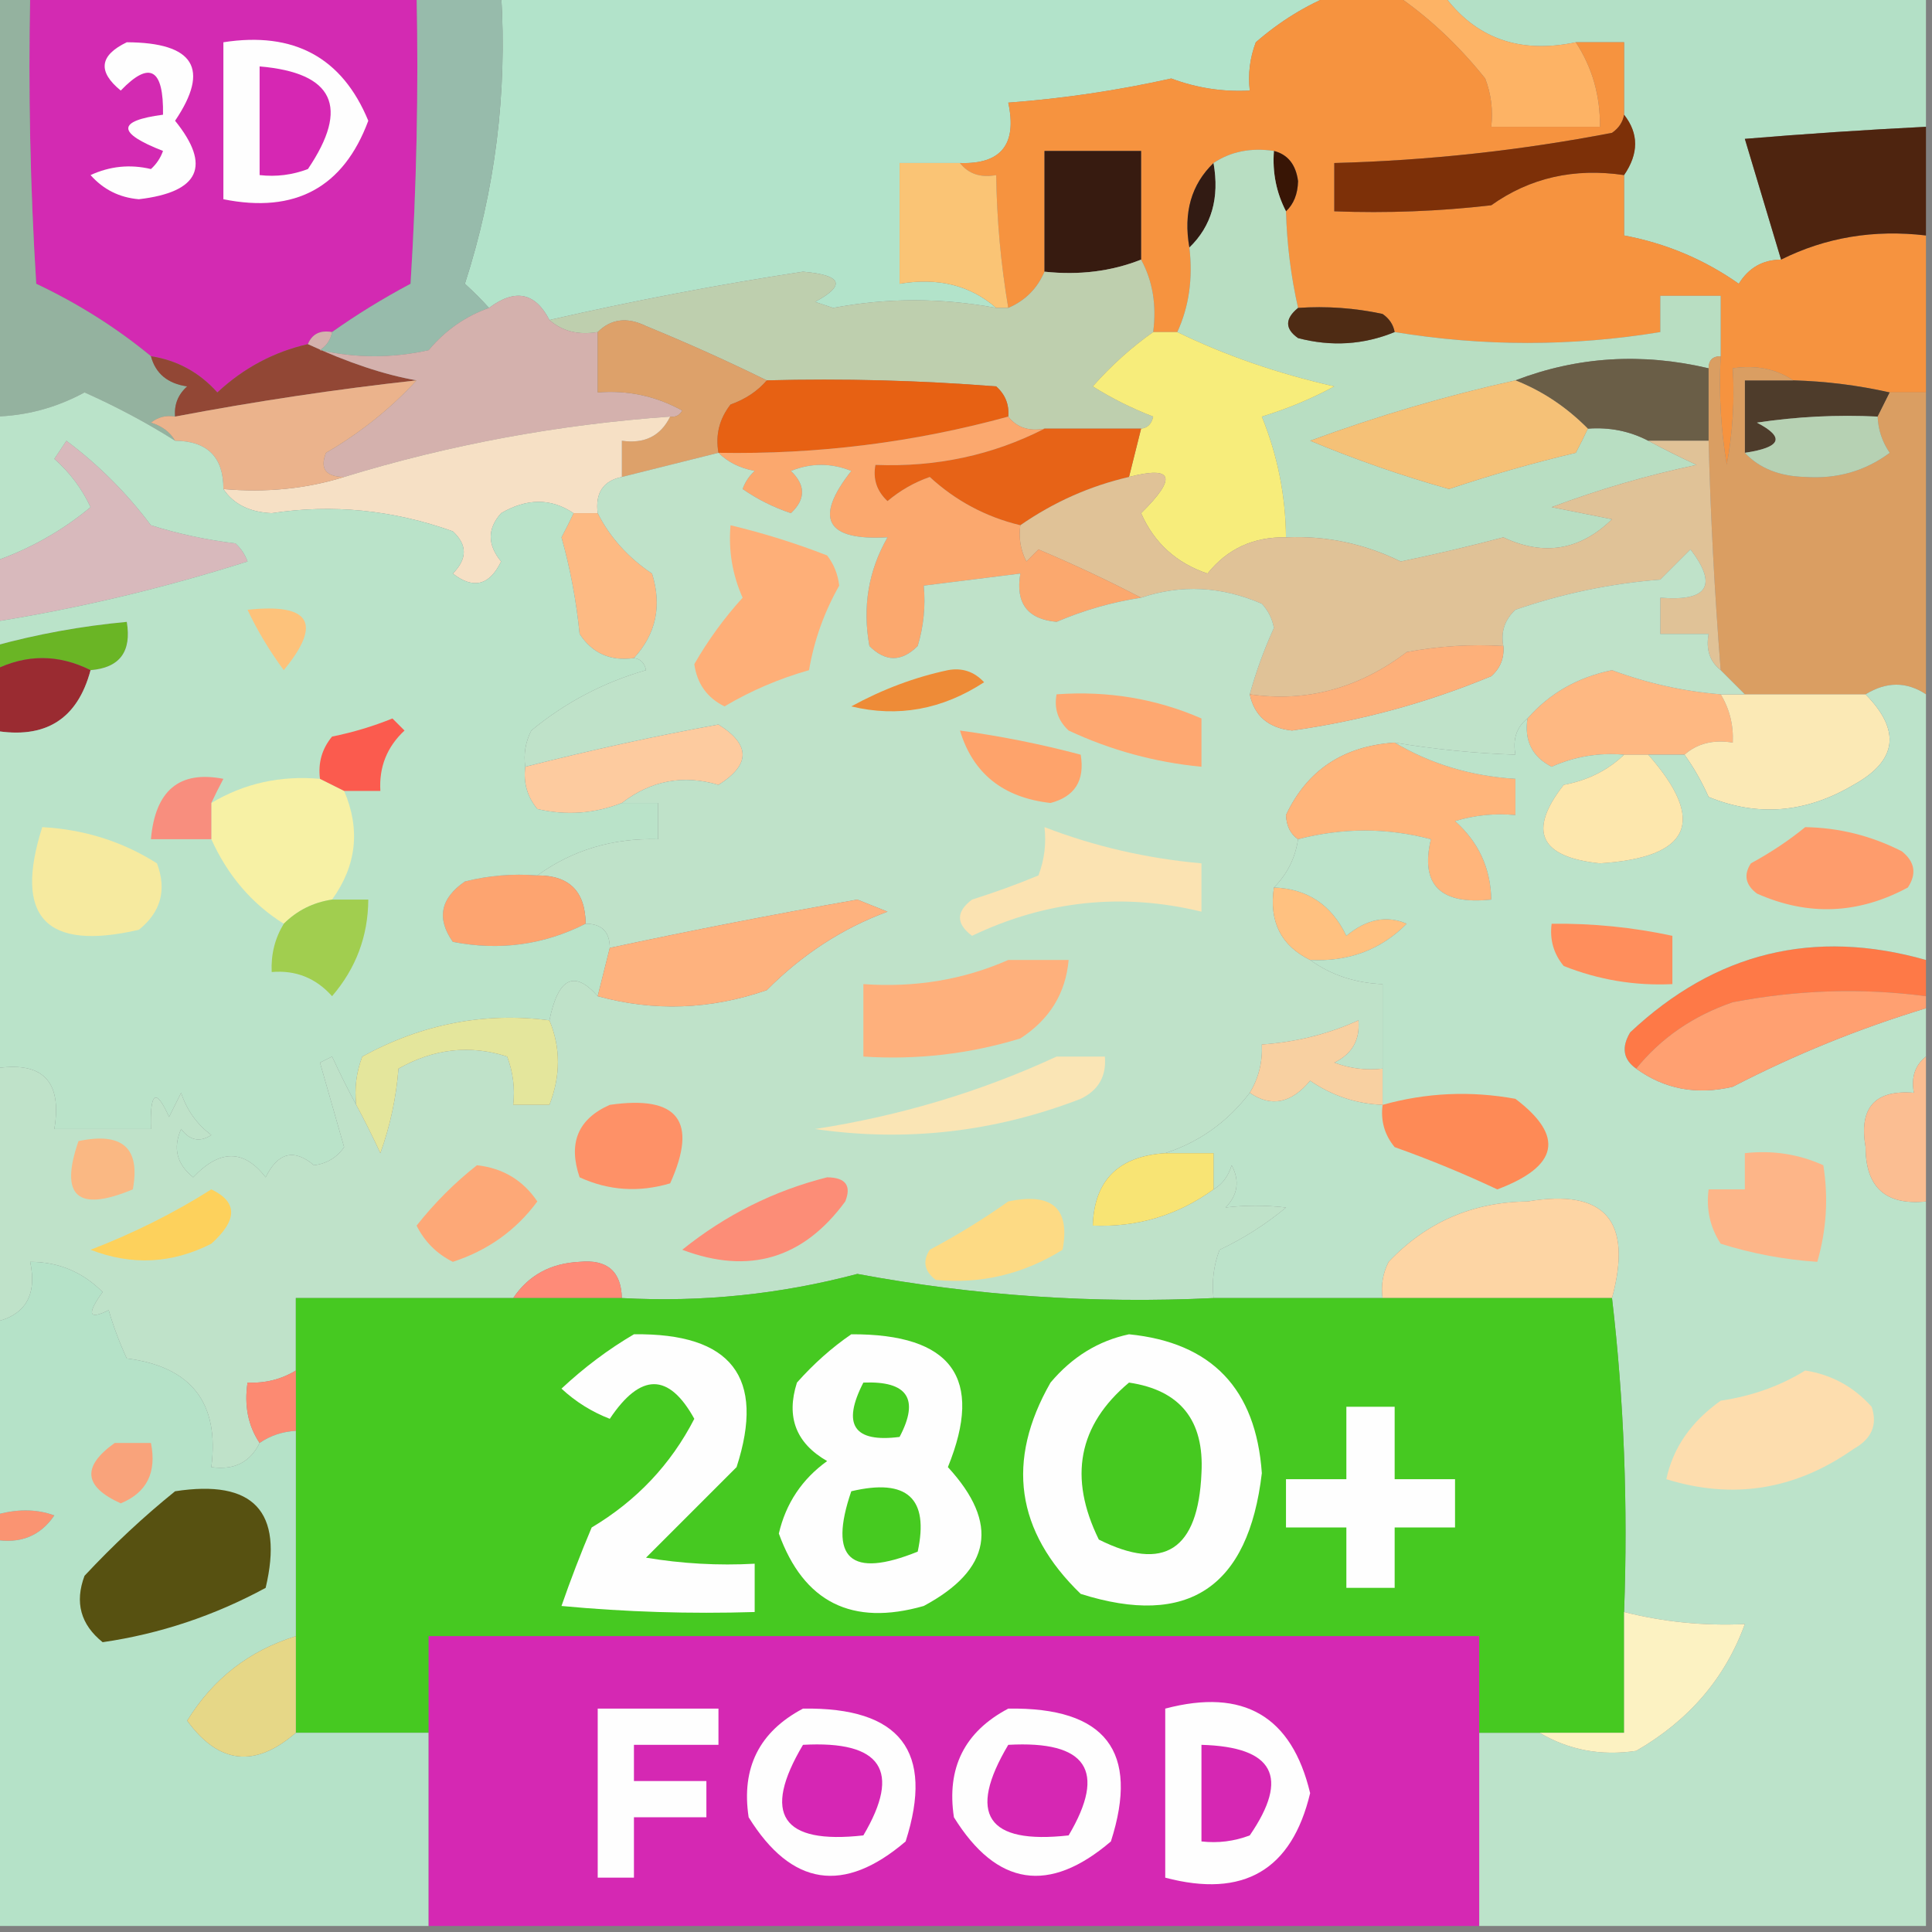 <?xml version="1.0" encoding="UTF-8"?>
<!DOCTYPE svg PUBLIC "-//W3C//DTD SVG 1.1//EN" "http://www.w3.org/Graphics/SVG/1.1/DTD/svg11.dtd">
<svg xmlns="http://www.w3.org/2000/svg" version="1.1" width="160px" height="160px" style="shape-rendering:geometricPrecision; text-rendering:geometricPrecision; image-rendering:optimizeQuality; fill-rule:evenodd; clip-rule:evenodd" xmlns:xlink="http://www.w3.org/1999/xlink">
<rect width="100%" height="100%" fill="#808080" stroke="none"/>
<g><path style="opacity:1" fill="#d32ab2" d="M 2.5,-0.5 C 13.167,-0.5 23.833,-0.5 34.5,-0.5C 34.666,7.507 34.5,15.507 34,23.5C 31.686,24.733 29.519,26.067 27.5,27.5C 26.508,27.328 25.842,27.662 25.5,28.5C 22.675,29.143 20.175,30.477 18,32.5C 16.505,30.837 14.672,29.837 12.5,29.5C 9.651,27.15 6.485,25.15 3,23.5C 2.5,15.507 2.334,7.507 2.5,-0.5 Z"/></g>
<g><path style="opacity:1" fill="#b2e3ca" d="M 41.5,-0.5 C 64.5,-0.5 87.5,-0.5 110.5,-0.5C 108.18,0.418 106.013,1.752 104,3.5C 103.51,4.793 103.343,6.127 103.5,7.5C 101.266,7.62 99.099,7.287 97,6.5C 92.546,7.493 88.046,8.16 83.5,8.5C 84.244,11.95 82.91,13.616 79.5,13.5C 77.833,13.5 76.167,13.5 74.5,13.5C 74.5,16.833 74.5,20.167 74.5,23.5C 77.698,22.964 80.365,23.631 82.5,25.5C 77.966,24.655 73.466,24.655 69,25.5C 68.5,25.333 68,25.167 67.5,25C 70.076,23.617 69.742,22.783 66.5,22.5C 59.436,23.579 52.436,24.913 45.5,26.5C 44.323,24.216 42.656,23.882 40.5,25.5C 39.909,24.849 39.243,24.182 38.5,23.5C 41.01,15.734 42.01,7.734 41.5,-0.5 Z"/></g>
<g><path style="opacity:1" fill="#b3e0c6" d="M 119.5,-0.5 C 132.833,-0.5 146.167,-0.5 159.5,-0.5C 159.5,3.167 159.5,6.833 159.5,10.5C 154.493,10.751 149.493,11.084 144.5,11.5C 145.5,14.833 146.5,18.167 147.5,21.5C 145.983,21.511 144.816,22.177 144,23.5C 141.135,21.485 137.968,20.152 134.5,19.5C 134.5,17.833 134.5,16.167 134.5,14.5C 135.72,12.716 135.72,11.05 134.5,9.5C 134.5,7.5 134.5,5.5 134.5,3.5C 133.167,3.5 131.833,3.5 130.5,3.5C 125.808,4.488 122.141,3.154 119.5,-0.5 Z"/></g>
<g><path style="opacity:1" fill="#fefefe" d="M 10.5,3.5 C 16.078,3.525 17.411,5.691 14.5,10C 17.52,13.745 16.52,15.911 11.5,16.5C 9.893,16.363 8.559,15.696 7.5,14.5C 9.108,13.758 10.775,13.591 12.5,14C 12.957,13.586 13.291,13.086 13.5,12.5C 9.665,11.004 9.665,10.004 13.5,9.5C 13.56,5.673 12.393,5.006 10,7.5C 8.07,5.923 8.237,4.59 10.5,3.5 Z"/></g>
<g><path style="opacity:1" fill="#fefefe" d="M 18.5,3.5 C 24.335,2.59 28.335,4.757 30.5,10C 28.444,15.531 24.444,17.698 18.5,16.5C 18.5,12.167 18.5,7.833 18.5,3.5 Z"/></g>
<g><path style="opacity:1" fill="#fdb365" d="M 115.5,-0.5 C 116.833,-0.5 118.167,-0.5 119.5,-0.5C 122.141,3.154 125.808,4.488 130.5,3.5C 131.865,5.591 132.532,7.924 132.5,10.5C 129.5,10.5 126.5,10.5 123.5,10.5C 123.657,9.127 123.49,7.793 123,6.5C 120.747,3.69 118.247,1.356 115.5,-0.5 Z"/></g>
<g><path style="opacity:1" fill="#d627b3" d="M 21.5,5.5 C 27.643,6.026 28.976,8.86 25.5,14C 24.207,14.49 22.873,14.657 21.5,14.5C 21.5,11.5 21.5,8.5 21.5,5.5 Z"/></g>
<g><path style="opacity:1" fill="#f6933f" d="M 110.5,-0.5 C 112.167,-0.5 113.833,-0.5 115.5,-0.5C 118.247,1.356 120.747,3.69 123,6.5C 123.49,7.793 123.657,9.127 123.5,10.5C 126.5,10.5 129.5,10.5 132.5,10.5C 132.532,7.924 131.865,5.591 130.5,3.5C 131.833,3.5 133.167,3.5 134.5,3.5C 134.5,5.5 134.5,7.5 134.5,9.5C 134.389,10.117 134.056,10.617 133.5,11C 125.895,12.465 118.228,13.299 110.5,13.5C 110.5,14.833 110.5,16.167 110.5,17.5C 114.846,17.666 119.179,17.499 123.5,17C 126.699,14.723 130.365,13.89 134.5,14.5C 134.5,16.167 134.5,17.833 134.5,19.5C 137.968,20.152 141.135,21.485 144,23.5C 144.816,22.177 145.983,21.511 147.5,21.5C 151.187,19.657 155.187,18.991 159.5,19.5C 159.5,23.833 159.5,28.167 159.5,32.5C 158.5,32.5 157.5,32.5 156.5,32.5C 153.873,31.908 151.206,31.575 148.5,31.5C 147.081,30.549 145.415,30.215 143.5,30.5C 143.664,33.187 143.497,35.854 143,38.5C 142.502,35.518 142.335,32.518 142.5,29.5C 142.5,27.833 142.5,26.167 142.5,24.5C 140.833,24.5 139.167,24.5 137.5,24.5C 137.5,25.5 137.5,26.5 137.5,27.5C 130.175,28.702 122.841,28.702 115.5,27.5C 115.389,26.883 115.056,26.383 114.5,26C 112.19,25.503 109.857,25.337 107.5,25.5C 106.908,22.873 106.575,20.206 106.5,17.5C 107.139,16.903 107.472,16.07 107.5,15C 107.316,13.624 106.649,12.791 105.5,12.5C 103.585,12.216 101.919,12.549 100.5,13.5C 98.656,15.279 97.99,17.612 98.5,20.5C 98.802,23.059 98.468,25.393 97.5,27.5C 96.833,27.5 96.167,27.5 95.5,27.5C 95.795,25.265 95.461,23.265 94.5,21.5C 94.5,18.5 94.5,15.5 94.5,12.5C 91.833,12.5 89.167,12.5 86.5,12.5C 86.5,15.833 86.5,19.167 86.5,22.5C 85.9,23.9 84.9,24.9 83.5,25.5C 82.886,21.865 82.552,18.198 82.5,14.5C 81.209,14.737 80.209,14.404 79.5,13.5C 82.91,13.616 84.244,11.95 83.5,8.5C 88.046,8.16 92.546,7.493 97,6.5C 99.099,7.287 101.266,7.62 103.5,7.5C 103.343,6.127 103.51,4.793 104,3.5C 106.013,1.752 108.18,0.418 110.5,-0.5 Z"/></g>
<g><path style="opacity:1" fill="#321b13" d="M 100.5,13.5 C 101.01,16.388 100.344,18.721 98.5,20.5C 97.99,17.612 98.656,15.279 100.5,13.5 Z"/></g>
<g><path style="opacity:1" fill="#381505" d="M 105.5,12.5 C 106.649,12.791 107.316,13.624 107.5,15C 107.472,16.07 107.139,16.903 106.5,17.5C 105.699,15.958 105.366,14.291 105.5,12.5 Z"/></g>
<g><path style="opacity:1" fill="#4e240f" d="M 159.5,10.5 C 159.5,13.5 159.5,16.5 159.5,19.5C 155.187,18.991 151.187,19.657 147.5,21.5C 146.5,18.167 145.5,14.833 144.5,11.5C 149.493,11.084 154.493,10.751 159.5,10.5 Z"/></g>
<g><path style="opacity:1" fill="#fac475" d="M 79.5,13.5 C 80.209,14.404 81.209,14.737 82.5,14.5C 82.552,18.198 82.886,21.865 83.5,25.5C 83.167,25.5 82.833,25.5 82.5,25.5C 80.365,23.631 77.698,22.964 74.5,23.5C 74.5,20.167 74.5,16.833 74.5,13.5C 76.167,13.5 77.833,13.5 79.5,13.5 Z"/></g>
<g><path style="opacity:1" fill="#7d3008" d="M 134.5,9.5 C 135.72,11.05 135.72,12.716 134.5,14.5C 130.365,13.89 126.699,14.723 123.5,17C 119.179,17.499 114.846,17.666 110.5,17.5C 110.5,16.167 110.5,14.833 110.5,13.5C 118.228,13.299 125.895,12.465 133.5,11C 134.056,10.617 134.389,10.117 134.5,9.5 Z"/></g>
<g><path style="opacity:1" fill="#371b10" d="M 94.5,21.5 C 92.052,22.473 89.385,22.806 86.5,22.5C 86.5,19.167 86.5,15.833 86.5,12.5C 89.167,12.5 91.833,12.5 94.5,12.5C 94.5,15.5 94.5,18.5 94.5,21.5 Z"/></g>
<g><path style="opacity:1" fill="#97bbab" d="M 34.5,-0.5 C 36.833,-0.5 39.167,-0.5 41.5,-0.5C 42.01,7.734 41.01,15.734 38.5,23.5C 39.243,24.182 39.909,24.849 40.5,25.5C 38.551,26.184 36.885,27.351 35.5,29C 32.5,29.667 29.5,29.667 26.5,29C 27.056,28.617 27.389,28.117 27.5,27.5C 29.519,26.067 31.686,24.733 34,23.5C 34.5,15.507 34.666,7.507 34.5,-0.5 Z"/></g>
<g><path style="opacity:1" fill="#becfae" d="M 94.5,21.5 C 95.461,23.265 95.795,25.265 95.5,27.5C 93.71,28.761 92.043,30.261 90.5,32C 92.059,32.98 93.726,33.813 95.5,34.5C 95.376,35.107 95.043,35.44 94.5,35.5C 91.833,35.5 89.167,35.5 86.5,35.5C 85.209,35.737 84.209,35.404 83.5,34.5C 83.586,33.504 83.252,32.671 82.5,32C 76.175,31.5 69.842,31.334 63.5,31.5C 60.3,29.924 56.967,28.424 53.5,27C 51.934,26.235 50.601,26.402 49.5,27.5C 47.901,27.768 46.568,27.434 45.5,26.5C 52.436,24.913 59.436,23.579 66.5,22.5C 69.742,22.783 70.076,23.617 67.5,25C 68,25.167 68.5,25.333 69,25.5C 73.466,24.655 77.966,24.655 82.5,25.5C 82.833,25.5 83.167,25.5 83.5,25.5C 84.9,24.9 85.9,23.9 86.5,22.5C 89.385,22.806 92.052,22.473 94.5,21.5 Z"/></g>
<g><path style="opacity:1" fill="#94b29f" d="M -0.5,-0.5 C 0.5,-0.5 1.5,-0.5 2.5,-0.5C 2.334,7.507 2.5,15.507 3,23.5C 6.485,25.15 9.651,27.15 12.5,29.5C 12.881,30.931 13.881,31.765 15.5,32C 14.748,32.671 14.414,33.504 14.5,34.5C 13.761,34.369 13.094,34.536 12.5,35C 13.416,35.278 14.082,35.778 14.5,36.5C 12.156,35.017 9.656,33.684 7,32.5C 4.64,33.78 2.14,34.447 -0.5,34.5C -0.5,22.833 -0.5,11.167 -0.5,-0.5 Z"/></g>
<g><path style="opacity:1" fill="#b8dec2" d="M 105.5,12.5 C 105.366,14.291 105.699,15.958 106.5,17.5C 106.575,20.206 106.908,22.873 107.5,25.5C 106.402,26.397 106.402,27.23 107.5,28C 110.261,28.722 112.927,28.555 115.5,27.5C 122.841,28.702 130.175,28.702 137.5,27.5C 137.5,26.5 137.5,25.5 137.5,24.5C 139.167,24.5 140.833,24.5 142.5,24.5C 142.5,26.167 142.5,27.833 142.5,29.5C 141.833,29.5 141.5,29.833 141.5,30.5C 135.97,29.197 130.636,29.53 125.5,31.5C 119.805,32.762 114.138,34.428 108.5,36.5C 112.236,38.057 116.069,39.391 120,40.5C 123.457,39.341 126.957,38.341 130.5,37.5C 130.863,36.816 131.196,36.15 131.5,35.5C 133.292,35.366 134.958,35.699 136.5,36.5C 137.718,37.161 139.051,37.828 140.5,38.5C 136.417,39.361 132.417,40.527 128.5,42C 130.167,42.333 131.833,42.667 133.5,43C 130.854,45.578 127.854,46.078 124.5,44.5C 121.685,45.245 118.851,45.912 116,46.5C 112.993,45.021 109.826,44.354 106.5,44.5C 106.469,41.041 105.802,37.708 104.5,34.5C 106.624,33.851 108.624,33.017 110.5,32C 105.773,30.923 101.439,29.423 97.5,27.5C 98.468,25.393 98.802,23.059 98.5,20.5C 100.344,18.721 101.01,16.388 100.5,13.5C 101.919,12.549 103.585,12.216 105.5,12.5 Z"/></g>
<g><path style="opacity:1" fill="#4e2b14" d="M 107.5,25.5 C 109.857,25.337 112.19,25.503 114.5,26C 115.056,26.383 115.389,26.883 115.5,27.5C 112.927,28.555 110.261,28.722 107.5,28C 106.402,27.23 106.402,26.397 107.5,25.5 Z"/></g>
<g><path style="opacity:1" fill="#924735" d="M 25.5,28.5 C 28.815,30.031 31.815,31.031 34.5,31.5C 27.793,32.241 21.127,33.241 14.5,34.5C 14.414,33.504 14.748,32.671 15.5,32C 13.881,31.765 12.881,30.931 12.5,29.5C 14.672,29.837 16.505,30.837 18,32.5C 20.175,30.477 22.675,29.143 25.5,28.5 Z"/></g>
<g><path style="opacity:1" fill="#d4b1ad" d="M 45.5,26.5 C 46.568,27.434 47.901,27.768 49.5,27.5C 49.5,29.167 49.5,30.833 49.5,32.5C 51.989,32.298 54.322,32.798 56.5,34C 56.272,34.399 55.938,34.565 55.5,34.5C 46.231,35.157 37.231,36.823 28.5,39.5C 26.972,39.483 26.472,38.816 27,37.5C 29.844,35.841 32.344,33.841 34.5,31.5C 31.815,31.031 28.815,30.031 25.5,28.5C 25.842,27.662 26.508,27.328 27.5,27.5C 27.389,28.117 27.056,28.617 26.5,29C 29.5,29.667 32.5,29.667 35.5,29C 36.885,27.351 38.551,26.184 40.5,25.5C 42.656,23.882 44.323,24.216 45.5,26.5 Z"/></g>
<g><path style="opacity:1" fill="#dda16a" d="M 63.5,31.5 C 62.739,32.391 61.739,33.058 60.5,33.5C 59.571,34.689 59.238,36.022 59.5,37.5C 56.833,38.167 54.167,38.833 51.5,39.5C 51.5,38.5 51.5,37.5 51.5,36.5C 53.38,36.771 54.713,36.104 55.5,34.5C 55.938,34.565 56.272,34.399 56.5,34C 54.322,32.798 51.989,32.298 49.5,32.5C 49.5,30.833 49.5,29.167 49.5,27.5C 50.601,26.402 51.934,26.235 53.5,27C 56.967,28.424 60.3,29.924 63.5,31.5 Z"/></g>
<g><path style="opacity:1" fill="#e76113" d="M 63.5,31.5 C 69.842,31.334 76.175,31.5 82.5,32C 83.252,32.671 83.586,33.504 83.5,34.5C 75.689,36.643 67.689,37.643 59.5,37.5C 59.238,36.022 59.571,34.689 60.5,33.5C 61.739,33.058 62.739,32.391 63.5,31.5 Z"/></g>
<g><path style="opacity:1" fill="#4e3c2b" d="M 148.5,31.5 C 151.206,31.575 153.873,31.908 156.5,32.5C 156.167,33.167 155.833,33.833 155.5,34.5C 152.15,34.335 148.817,34.502 145.5,35C 147.857,36.22 147.524,37.053 144.5,37.5C 144.5,35.5 144.5,33.5 144.5,31.5C 145.833,31.5 147.167,31.5 148.5,31.5 Z"/></g>
<g><path style="opacity:1" fill="#6a5e47" d="M 141.5,30.5 C 141.5,32.5 141.5,34.5 141.5,36.5C 139.833,36.5 138.167,36.5 136.5,36.5C 134.958,35.699 133.292,35.366 131.5,35.5C 129.728,33.71 127.728,32.377 125.5,31.5C 130.636,29.53 135.97,29.197 141.5,30.5 Z"/></g>
<g><path style="opacity:1" fill="#f5c177" d="M 125.5,31.5 C 127.728,32.377 129.728,33.71 131.5,35.5C 131.196,36.15 130.863,36.816 130.5,37.5C 126.957,38.341 123.457,39.341 120,40.5C 116.069,39.391 112.236,38.057 108.5,36.5C 114.138,34.428 119.805,32.762 125.5,31.5 Z"/></g>
<g><path style="opacity:1" fill="#f6e0c5" d="M 55.5,34.5 C 54.713,36.104 53.38,36.771 51.5,36.5C 51.5,37.5 51.5,38.5 51.5,39.5C 49.952,39.821 49.285,40.821 49.5,42.5C 48.833,42.5 48.167,42.5 47.5,42.5C 45.643,41.246 43.643,41.246 41.5,42.5C 40.355,43.776 40.355,45.109 41.5,46.5C 40.537,48.49 39.204,48.823 37.5,47.5C 38.711,46.28 38.711,45.113 37.5,44C 32.527,42.229 27.527,41.729 22.5,42.5C 20.667,42.415 19.334,41.748 18.5,40.5C 22.042,40.813 25.375,40.479 28.5,39.5C 37.231,36.823 46.231,35.157 55.5,34.5 Z"/></g>
<g><path style="opacity:1" fill="#f7ed7b" d="M 95.5,27.5 C 96.167,27.5 96.833,27.5 97.5,27.5C 101.439,29.423 105.773,30.923 110.5,32C 108.624,33.017 106.624,33.851 104.5,34.5C 105.802,37.708 106.469,41.041 106.5,44.5C 103.802,44.45 101.636,45.45 100,47.5C 97.421,46.631 95.588,44.965 94.5,42.5C 97.499,39.552 97.165,38.552 93.5,39.5C 93.833,38.167 94.167,36.833 94.5,35.5C 95.043,35.44 95.376,35.107 95.5,34.5C 93.726,33.813 92.059,32.98 90.5,32C 92.043,30.261 93.71,28.761 95.5,27.5 Z"/></g>
<g><path style="opacity:1" fill="#e76317" d="M 86.5,35.5 C 89.167,35.5 91.833,35.5 94.5,35.5C 94.167,36.833 93.833,38.167 93.5,39.5C 90.264,40.248 87.264,41.581 84.5,43.5C 81.647,42.811 79.147,41.477 77,39.5C 75.715,39.95 74.548,40.617 73.5,41.5C 72.614,40.675 72.281,39.675 72.5,38.5C 77.536,38.698 82.203,37.698 86.5,35.5 Z"/></g>
<g><path style="opacity:1" fill="#ebb38c" d="M 34.5,31.5 C 32.344,33.841 29.844,35.841 27,37.5C 26.472,38.816 26.972,39.483 28.5,39.5C 25.375,40.479 22.042,40.813 18.5,40.5C 18.512,37.858 17.179,36.525 14.5,36.5C 14.082,35.778 13.416,35.278 12.5,35C 13.094,34.536 13.761,34.369 14.5,34.5C 21.127,33.241 27.793,32.241 34.5,31.5 Z"/></g>
<g><path style="opacity:1" fill="#da9e62" d="M 142.5,29.5 C 142.335,32.518 142.502,35.518 143,38.5C 143.497,35.854 143.664,33.187 143.5,30.5C 145.415,30.215 147.081,30.549 148.5,31.5C 147.167,31.5 145.833,31.5 144.5,31.5C 144.5,33.5 144.5,35.5 144.5,37.5C 145.694,38.777 147.36,39.444 149.5,39.5C 152.131,39.679 154.465,39.013 156.5,37.5C 155.873,36.583 155.539,35.583 155.5,34.5C 155.833,33.833 156.167,33.167 156.5,32.5C 157.5,32.5 158.5,32.5 159.5,32.5C 159.5,40.833 159.5,49.167 159.5,57.5C 157.901,56.438 156.234,56.438 154.5,57.5C 151.167,57.5 147.833,57.5 144.5,57.5C 143.833,56.833 143.167,56.167 142.5,55.5C 141.992,49.051 141.658,42.717 141.5,36.5C 141.5,34.5 141.5,32.5 141.5,30.5C 141.5,29.833 141.833,29.5 142.5,29.5 Z"/></g>
<g><path style="opacity:1" fill="#b6d1b3" d="M 155.5,34.5 C 155.539,35.583 155.873,36.583 156.5,37.5C 154.465,39.013 152.131,39.679 149.5,39.5C 147.36,39.444 145.694,38.777 144.5,37.5C 147.524,37.053 147.857,36.22 145.5,35C 148.817,34.502 152.15,34.335 155.5,34.5 Z"/></g>
<g><path style="opacity:1" fill="#d8b9bc" d="M -0.5,51.5 C -0.5,49.833 -0.5,48.167 -0.5,46.5C 2.47,45.462 5.137,43.962 7.5,42C 6.783,40.469 5.783,39.136 4.5,38C 4.833,37.5 5.167,37 5.5,36.5C 8.167,38.5 10.5,40.833 12.5,43.5C 14.776,44.213 17.109,44.713 19.5,45C 19.957,45.414 20.291,45.914 20.5,46.5C 13.546,48.709 6.546,50.376 -0.5,51.5 Z"/></g>
<g><path style="opacity:1" fill="#e0c297" d="M 136.5,36.5 C 138.167,36.5 139.833,36.5 141.5,36.5C 141.658,42.717 141.992,49.051 142.5,55.5C 141.596,54.791 141.263,53.791 141.5,52.5C 140.167,52.5 138.833,52.5 137.5,52.5C 137.5,51.5 137.5,50.5 137.5,49.5C 141.439,49.822 142.272,48.489 140,45.5C 139.167,46.333 138.333,47.167 137.5,48C 133.384,48.325 129.384,49.159 125.5,50.5C 124.614,51.325 124.281,52.325 124.5,53.5C 121.813,53.336 119.146,53.503 116.5,54C 112.529,57.012 108.196,58.179 103.5,57.5C 104.014,55.634 104.68,53.8 105.5,52C 105.355,51.228 105.022,50.561 104.5,50C 101.149,48.552 97.816,48.385 94.5,49.5C 91.822,48.1 88.989,46.767 86,45.5C 85.667,45.833 85.333,46.167 85,46.5C 84.517,45.552 84.35,44.552 84.5,43.5C 87.264,41.581 90.264,40.248 93.5,39.5C 97.165,38.552 97.499,39.552 94.5,42.5C 95.588,44.965 97.421,46.631 100,47.5C 101.636,45.45 103.802,44.45 106.5,44.5C 109.826,44.354 112.993,45.021 116,46.5C 118.851,45.912 121.685,45.245 124.5,44.5C 127.854,46.078 130.854,45.578 133.5,43C 131.833,42.667 130.167,42.333 128.5,42C 132.417,40.527 136.417,39.361 140.5,38.5C 139.051,37.828 137.718,37.161 136.5,36.5 Z"/></g>
<g><path style="opacity:1" fill="#fdba83" d="M 47.5,42.5 C 48.167,42.5 48.833,42.5 49.5,42.5C 50.524,44.512 52.024,46.178 54,47.5C 54.833,50.171 54.333,52.504 52.5,54.5C 50.549,54.773 49.049,54.107 48,52.5C 47.73,49.776 47.23,47.109 46.5,44.5C 46.863,43.816 47.196,43.15 47.5,42.5 Z"/></g>
<g><path style="opacity:1" fill="#fba86e" d="M 83.5,34.5 C 84.209,35.404 85.209,35.737 86.5,35.5C 82.203,37.698 77.536,38.698 72.5,38.5C 72.281,39.675 72.614,40.675 73.5,41.5C 74.548,40.617 75.715,39.95 77,39.5C 79.147,41.477 81.647,42.811 84.5,43.5C 84.35,44.552 84.517,45.552 85,46.5C 85.333,46.167 85.667,45.833 86,45.5C 88.989,46.767 91.822,48.1 94.5,49.5C 92.095,49.866 89.762,50.533 87.5,51.5C 85.085,51.281 84.085,49.948 84.5,47.5C 81.833,47.833 79.167,48.167 76.5,48.5C 76.66,50.199 76.493,51.866 76,53.5C 74.667,54.833 73.333,54.833 72,53.5C 71.414,50.271 71.914,47.271 73.5,44.5C 68.392,44.783 67.392,42.95 70.5,39C 68.833,38.333 67.167,38.333 65.5,39C 66.731,40.183 66.731,41.349 65.5,42.5C 64.069,42.023 62.736,41.357 61.5,40.5C 61.709,39.914 62.043,39.414 62.5,39C 61.263,38.768 60.263,38.268 59.5,37.5C 67.689,37.643 75.689,36.643 83.5,34.5 Z"/></g>
<g><path style="opacity:1" fill="#6ab525" d="M 7.5,55.5 C 4.833,54.167 2.167,54.167 -0.5,55.5C -0.5,54.833 -0.5,54.167 -0.5,53.5C 3.076,52.515 6.742,51.848 10.5,51.5C 10.912,53.973 9.912,55.306 7.5,55.5 Z"/></g>
<g><path style="opacity:1" fill="#9a2b31" d="M 7.5,55.5 C 6.413,59.573 3.746,61.239 -0.5,60.5C -0.5,58.833 -0.5,57.167 -0.5,55.5C 2.167,54.167 4.833,54.167 7.5,55.5 Z"/></g>
<g><path style="opacity:1" fill="#feb882" d="M 142.5,57.5 C 143.234,58.708 143.567,60.041 143.5,61.5C 141.901,61.232 140.568,61.566 139.5,62.5C 138.5,62.5 137.5,62.5 136.5,62.5C 135.833,62.5 135.167,62.5 134.5,62.5C 132.409,62.318 130.409,62.652 128.5,63.5C 126.889,62.68 126.222,61.346 126.5,59.5C 128.318,57.42 130.651,56.086 133.5,55.5C 136.42,56.586 139.42,57.252 142.5,57.5 Z"/></g>
<g><path style="opacity:1" fill="#fbe9b5" d="M 142.5,57.5 C 143.167,57.5 143.833,57.5 144.5,57.5C 147.833,57.5 151.167,57.5 154.5,57.5C 157.453,60.506 157.12,63.006 153.5,65C 149.566,67.332 145.566,67.665 141.5,66C 140.915,64.698 140.249,63.531 139.5,62.5C 140.568,61.566 141.901,61.232 143.5,61.5C 143.567,60.041 143.234,58.708 142.5,57.5 Z"/></g>
<g><path style="opacity:1" fill="#fdcb9f" d="M 51.5,66.5 C 49.218,67.39 46.885,67.556 44.5,67C 43.663,65.989 43.33,64.822 43.5,63.5C 48.916,62.119 54.249,60.952 59.5,60C 62.167,61.667 62.167,63.333 59.5,65C 56.589,64.136 53.922,64.636 51.5,66.5 Z"/></g>
<g><path style="opacity:1" fill="#bfe2c9" d="M 59.5,37.5 C 60.263,38.268 61.263,38.768 62.5,39C 62.043,39.414 61.709,39.914 61.5,40.5C 62.736,41.357 64.069,42.023 65.5,42.5C 66.731,41.349 66.731,40.183 65.5,39C 67.167,38.333 68.833,38.333 70.5,39C 67.392,42.95 68.392,44.783 73.5,44.5C 71.914,47.271 71.414,50.271 72,53.5C 73.333,54.833 74.667,54.833 76,53.5C 76.493,51.866 76.66,50.199 76.5,48.5C 79.167,48.167 81.833,47.833 84.5,47.5C 84.085,49.948 85.085,51.281 87.5,51.5C 89.762,50.533 92.095,49.866 94.5,49.5C 97.816,48.385 101.149,48.552 104.5,50C 105.022,50.561 105.355,51.228 105.5,52C 104.68,53.8 104.014,55.634 103.5,57.5C 103.884,59.293 105.05,60.293 107,60.5C 112.696,59.701 118.196,58.201 123.5,56C 124.252,55.329 124.586,54.496 124.5,53.5C 124.281,52.325 124.614,51.325 125.5,50.5C 129.384,49.159 133.384,48.325 137.5,48C 138.333,47.167 139.167,46.333 140,45.5C 142.272,48.489 141.439,49.822 137.5,49.5C 137.5,50.5 137.5,51.5 137.5,52.5C 138.833,52.5 140.167,52.5 141.5,52.5C 141.263,53.791 141.596,54.791 142.5,55.5C 143.167,56.167 143.833,56.833 144.5,57.5C 143.833,57.5 143.167,57.5 142.5,57.5C 139.42,57.252 136.42,56.586 133.5,55.5C 130.651,56.086 128.318,57.42 126.5,59.5C 125.596,60.209 125.263,61.209 125.5,62.5C 122.14,62.384 118.807,62.051 115.5,61.5C 111.243,61.784 108.243,63.784 106.5,67.5C 106.543,68.416 106.876,69.083 107.5,69.5C 107.267,71.062 106.6,72.395 105.5,73.5C 105.087,76.32 106.087,78.32 108.5,79.5C 110.214,80.738 112.214,81.405 114.5,81.5C 114.5,83.833 114.5,86.167 114.5,88.5C 113.127,88.657 111.793,88.49 110.5,88C 111.973,87.29 112.64,86.124 112.5,84.5C 109.996,85.639 107.33,86.306 104.5,86.5C 104.567,87.959 104.234,89.292 103.5,90.5C 101.654,92.916 99.321,94.583 96.5,95.5C 92.617,95.751 90.617,97.751 90.5,101.5C 94.195,101.65 97.528,100.65 100.5,98.5C 101.222,98.082 101.722,97.416 102,96.5C 102.684,97.784 102.517,98.951 101.5,100C 103.126,99.805 104.793,99.805 106.5,100C 104.809,101.405 102.976,102.572 101,103.5C 100.51,104.793 100.343,106.127 100.5,107.5C 90.572,107.98 80.739,107.313 71,105.5C 64.611,107.194 58.111,107.861 51.5,107.5C 51.441,105.278 50.275,104.278 48,104.5C 45.601,104.613 43.768,105.613 42.5,107.5C 36.5,107.5 30.5,107.5 24.5,107.5C 24.5,109.5 24.5,111.5 24.5,113.5C 23.292,114.234 21.959,114.567 20.5,114.5C 20.215,116.415 20.549,118.081 21.5,119.5C 20.713,121.104 19.38,121.771 17.5,121.5C 18.188,116.185 15.855,113.185 10.5,112.5C 9.902,111.205 9.402,109.872 9,108.5C 7.334,109.34 7.167,108.84 8.5,107C 6.831,105.331 4.831,104.498 2.5,104.5C 3.084,107.285 2.084,108.952 -0.5,109.5C -0.5,102.5 -0.5,95.5 -0.5,88.5C 3.5,87.833 5.167,89.5 4.5,93.5C 7.167,93.5 9.833,93.5 12.5,93.5C 12.412,90.402 12.912,90.068 14,92.5C 14.333,91.833 14.667,91.167 15,90.5C 15.465,91.931 16.299,93.097 17.5,94C 16.551,94.617 15.717,94.451 15,93.5C 14.301,95.074 14.635,96.407 16,97.5C 18.2,95.169 20.2,95.169 22,97.5C 23.018,95.436 24.351,95.102 26,96.5C 27.059,96.37 27.892,95.87 28.5,95C 27.833,92.667 27.167,90.333 26.5,88C 26.833,87.833 27.167,87.667 27.5,87.5C 28.172,88.949 28.839,90.282 29.5,91.5C 30.161,92.718 30.828,94.051 31.5,95.5C 32.314,93.234 32.814,90.9 33,88.5C 35.93,86.841 38.93,86.508 42,87.5C 42.49,88.793 42.657,90.127 42.5,91.5C 43.5,91.5 44.5,91.5 45.5,91.5C 46.438,89.09 46.438,86.756 45.5,84.5C 46.225,80.969 47.558,80.302 49.5,82.5C 54.157,83.783 58.824,83.617 63.5,82C 66.437,79.043 69.77,76.877 73.5,75.5C 72.667,75.167 71.833,74.833 71,74.5C 64.093,75.719 57.259,77.052 50.5,78.5C 50.5,77.167 49.833,76.5 48.5,76.5C 48.475,73.821 47.142,72.488 44.5,72.5C 47.408,70.395 50.742,69.395 54.5,69.5C 54.5,68.5 54.5,67.5 54.5,66.5C 53.5,66.5 52.5,66.5 51.5,66.5C 53.922,64.636 56.589,64.136 59.5,65C 62.167,63.333 62.167,61.667 59.5,60C 54.249,60.952 48.916,62.119 43.5,63.5C 43.35,62.448 43.517,61.448 44,60.5C 46.808,58.179 49.975,56.512 53.5,55.5C 53.376,54.893 53.043,54.56 52.5,54.5C 54.333,52.504 54.833,50.171 54,47.5C 52.024,46.178 50.524,44.512 49.5,42.5C 49.285,40.821 49.952,39.821 51.5,39.5C 54.167,38.833 56.833,38.167 59.5,37.5 Z"/></g>
<g><path style="opacity:1" fill="#fea36b" d="M 79.5,60.5 C 82.877,60.959 86.211,61.626 89.5,62.5C 89.853,64.635 89.02,65.968 87,66.5C 83.075,66.058 80.575,64.058 79.5,60.5 Z"/></g>
<g><path style="opacity:1" fill="#fea871" d="M 87.5,57.5 C 91.747,57.194 95.747,57.861 99.5,59.5C 99.5,60.833 99.5,62.167 99.5,63.5C 95.658,63.132 91.991,62.132 88.5,60.5C 87.614,59.675 87.281,58.675 87.5,57.5 Z"/></g>
<g><path style="opacity:1" fill="#ee8b37" d="M 78.5,55.5 C 79.675,55.281 80.675,55.614 81.5,56.5C 78.025,58.766 74.358,59.432 70.5,58.5C 73.092,57.083 75.759,56.083 78.5,55.5 Z"/></g>
<g><path style="opacity:1" fill="#fdb07a" d="M 124.5,53.5 C 124.586,54.496 124.252,55.329 123.5,56C 118.196,58.201 112.696,59.701 107,60.5C 105.05,60.293 103.884,59.293 103.5,57.5C 108.196,58.179 112.529,57.012 116.5,54C 119.146,53.503 121.813,53.336 124.5,53.5 Z"/></g>
<g><path style="opacity:1" fill="#feaf78" d="M 60.5,43.5 C 63.198,44.142 65.865,44.976 68.5,46C 69.058,46.725 69.392,47.558 69.5,48.5C 68.257,50.691 67.424,53.024 67,55.5C 64.528,56.2 62.195,57.2 60,58.5C 58.558,57.788 57.725,56.621 57.5,55C 58.625,53.037 59.959,51.204 61.5,49.5C 60.652,47.591 60.318,45.591 60.5,43.5 Z"/></g>
<g><path style="opacity:1" fill="#ffb57b" d="M 115.5,61.5 C 118.505,63.277 121.838,64.277 125.5,64.5C 125.5,65.5 125.5,66.5 125.5,67.5C 123.801,67.34 122.134,67.507 120.5,68C 122.451,69.734 123.451,71.901 123.5,74.5C 119.276,74.948 117.609,73.281 118.5,69.5C 114.861,68.54 111.195,68.54 107.5,69.5C 106.876,69.083 106.543,68.416 106.5,67.5C 108.243,63.784 111.243,61.784 115.5,61.5 Z"/></g>
<g><path style="opacity:1" fill="#fbe3b2" d="M 86.5,68.5 C 90.628,70.092 94.962,71.092 99.5,71.5C 99.5,72.833 99.5,74.167 99.5,75.5C 92.949,73.911 86.616,74.578 80.5,77.5C 79.167,76.5 79.167,75.5 80.5,74.5C 82.382,73.907 84.215,73.24 86,72.5C 86.49,71.207 86.657,69.873 86.5,68.5 Z"/></g>
<g><path style="opacity:1" fill="#fda470" d="M 44.5,72.5 C 47.142,72.488 48.475,73.821 48.5,76.5C 45.028,78.258 41.362,78.758 37.5,78C 36.14,76.062 36.473,74.396 38.5,73C 40.473,72.504 42.473,72.338 44.5,72.5 Z"/></g>
<g><path style="opacity:1" fill="#ffc180" d="M 105.5,73.5 C 108.272,73.595 110.272,74.928 111.5,77.5C 113.169,76.11 114.836,75.777 116.5,76.5C 114.353,78.663 111.686,79.663 108.5,79.5C 106.087,78.32 105.087,76.32 105.5,73.5 Z"/></g>
<g><path style="opacity:1" fill="#bae3c9" d="M 14.5,36.5 C 17.179,36.525 18.512,37.858 18.5,40.5C 19.334,41.748 20.667,42.415 22.5,42.5C 27.527,41.729 32.527,42.229 37.5,44C 38.711,45.113 38.711,46.28 37.5,47.5C 39.204,48.823 40.537,48.49 41.5,46.5C 40.355,45.109 40.355,43.776 41.5,42.5C 43.643,41.246 45.643,41.246 47.5,42.5C 47.196,43.15 46.863,43.816 46.5,44.5C 47.23,47.109 47.73,49.776 48,52.5C 49.049,54.107 50.549,54.773 52.5,54.5C 53.043,54.56 53.376,54.893 53.5,55.5C 49.975,56.512 46.808,58.179 44,60.5C 43.517,61.448 43.35,62.448 43.5,63.5C 43.33,64.822 43.663,65.989 44.5,67C 46.885,67.556 49.218,67.39 51.5,66.5C 52.5,66.5 53.5,66.5 54.5,66.5C 54.5,67.5 54.5,68.5 54.5,69.5C 50.742,69.395 47.408,70.395 44.5,72.5C 42.473,72.338 40.473,72.504 38.5,73C 36.473,74.396 36.14,76.062 37.5,78C 41.362,78.758 45.028,78.258 48.5,76.5C 49.833,76.5 50.5,77.167 50.5,78.5C 50.167,79.833 49.833,81.167 49.5,82.5C 47.558,80.302 46.225,80.969 45.5,84.5C 40.108,83.801 34.941,84.801 30,87.5C 29.51,88.793 29.343,90.127 29.5,91.5C 28.839,90.282 28.172,88.949 27.5,87.5C 27.167,87.667 26.833,87.833 26.5,88C 27.167,90.333 27.833,92.667 28.5,95C 27.892,95.87 27.059,96.37 26,96.5C 24.351,95.102 23.018,95.436 22,97.5C 20.2,95.169 18.2,95.169 16,97.5C 14.635,96.407 14.301,95.074 15,93.5C 15.717,94.451 16.551,94.617 17.5,94C 16.299,93.097 15.465,91.931 15,90.5C 14.667,91.167 14.333,91.833 14,92.5C 12.912,90.068 12.412,90.402 12.5,93.5C 9.833,93.5 7.167,93.5 4.5,93.5C 5.167,89.5 3.5,87.833 -0.5,88.5C -0.5,79.167 -0.5,69.833 -0.5,60.5C 3.746,61.239 6.413,59.573 7.5,55.5C 9.912,55.306 10.912,53.973 10.5,51.5C 6.742,51.848 3.076,52.515 -0.5,53.5C -0.5,52.833 -0.5,52.167 -0.5,51.5C 6.546,50.376 13.546,48.709 20.5,46.5C 20.291,45.914 19.957,45.414 19.5,45C 17.109,44.713 14.776,44.213 12.5,43.5C 10.5,40.833 8.167,38.5 5.5,36.5C 5.167,37 4.833,37.5 4.5,38C 5.783,39.136 6.783,40.469 7.5,42C 5.137,43.962 2.47,45.462 -0.5,46.5C -0.5,42.5 -0.5,38.5 -0.5,34.5C 2.14,34.447 4.64,33.78 7,32.5C 9.656,33.684 12.156,35.017 14.5,36.5 Z"/></g>
<g><path style="opacity:1" fill="#f6ea9f" d="M 3.5,68.5 C 6.985,68.691 10.151,69.691 13,71.5C 13.825,73.701 13.325,75.534 11.5,77C 3.786,78.788 1.12,75.955 3.5,68.5 Z"/></g>
<g><path style="opacity:1" fill="#f7f1a5" d="M 26.5,64.5 C 27.167,64.833 27.833,65.167 28.5,65.5C 29.863,68.688 29.529,71.688 27.5,74.5C 25.938,74.733 24.605,75.4 23.5,76.5C 20.871,74.859 18.871,72.526 17.5,69.5C 17.5,68.5 17.5,67.5 17.5,66.5C 20.215,64.877 23.215,64.21 26.5,64.5 Z"/></g>
<g><path style="opacity:1" fill="#f88e7e" d="M 17.5,66.5 C 17.5,67.5 17.5,68.5 17.5,69.5C 15.833,69.5 14.167,69.5 12.5,69.5C 12.853,65.457 14.853,63.79 18.5,64.5C 18.137,65.183 17.804,65.85 17.5,66.5 Z"/></g>
<g><path style="opacity:1" fill="#fb5b4e" d="M 28.5,65.5 C 27.833,65.167 27.167,64.833 26.5,64.5C 26.33,63.178 26.663,62.011 27.5,61C 29.218,60.654 30.885,60.154 32.5,59.5C 32.833,59.833 33.167,60.167 33.5,60.5C 32.05,61.85 31.383,63.517 31.5,65.5C 30.5,65.5 29.5,65.5 28.5,65.5 Z"/></g>
<g><path style="opacity:1" fill="#fdc27b" d="M 20.5,50.5 C 25.707,49.94 26.707,51.607 23.5,55.5C 22.305,53.879 21.305,52.213 20.5,50.5 Z"/></g>
<g><path style="opacity:1" fill="#a1ce4f" d="M 27.5,74.5 C 28.5,74.5 29.5,74.5 30.5,74.5C 30.483,77.523 29.483,80.19 27.5,82.5C 26.159,80.995 24.492,80.329 22.5,80.5C 22.433,79.041 22.766,77.708 23.5,76.5C 24.605,75.4 25.938,74.733 27.5,74.5 Z"/></g>
<g><path style="opacity:1" fill="#feb27e" d="M 49.5,82.5 C 49.833,81.167 50.167,79.833 50.5,78.5C 57.259,77.052 64.093,75.719 71,74.5C 71.833,74.833 72.667,75.167 73.5,75.5C 69.77,76.877 66.437,79.043 63.5,82C 58.824,83.617 54.157,83.783 49.5,82.5 Z"/></g>
<g><path style="opacity:1" fill="#fe7947" d="M 159.5,79.5 C 159.5,80.5 159.5,81.5 159.5,82.5C 154.207,81.805 148.874,81.972 143.5,83C 140.226,84.122 137.56,85.956 135.5,88.5C 134.427,87.749 134.26,86.749 135,85.5C 142.052,78.87 150.218,76.87 159.5,79.5 Z"/></g>
<g><path style="opacity:1" fill="#bce3ca" d="M 159.5,57.5 C 159.5,64.833 159.5,72.167 159.5,79.5C 150.218,76.87 142.052,78.87 135,85.5C 134.26,86.749 134.427,87.749 135.5,88.5C 137.851,90.203 140.518,90.703 143.5,90C 148.623,87.347 153.956,85.18 159.5,83.5C 159.5,84.833 159.5,86.167 159.5,87.5C 158.596,88.209 158.263,89.209 158.5,90.5C 155.266,90.237 153.932,91.737 154.5,95C 154.504,98.337 156.17,99.837 159.5,99.5C 159.5,119.5 159.5,139.5 159.5,159.5C 147.167,159.5 134.833,159.5 122.5,159.5C 122.5,154.167 122.5,148.833 122.5,143.5C 124.167,143.5 125.833,143.5 127.5,143.5C 129.914,144.933 132.581,145.433 135.5,145C 139.875,142.474 142.875,138.974 144.5,134.5C 141.098,134.658 137.764,134.324 134.5,133.5C 134.826,124.651 134.493,115.984 133.5,107.5C 135.238,101.084 132.904,98.417 126.5,99.5C 121.957,99.545 118.123,101.212 115,104.5C 114.517,105.448 114.351,106.448 114.5,107.5C 109.833,107.5 105.167,107.5 100.5,107.5C 100.343,106.127 100.51,104.793 101,103.5C 102.976,102.572 104.809,101.405 106.5,100C 104.793,99.805 103.126,99.805 101.5,100C 102.517,98.951 102.684,97.784 102,96.5C 101.722,97.416 101.222,98.082 100.5,98.5C 100.5,97.5 100.5,96.5 100.5,95.5C 99.167,95.5 97.833,95.5 96.5,95.5C 99.321,94.583 101.654,92.916 103.5,90.5C 105.264,91.712 106.93,91.379 108.5,89.5C 110.323,90.747 112.323,91.414 114.5,91.5C 114.5,90.5 114.5,89.5 114.5,88.5C 114.5,86.167 114.5,83.833 114.5,81.5C 112.214,81.405 110.214,80.738 108.5,79.5C 111.686,79.663 114.353,78.663 116.5,76.5C 114.836,75.777 113.169,76.11 111.5,77.5C 110.272,74.928 108.272,73.595 105.5,73.5C 106.6,72.395 107.267,71.062 107.5,69.5C 111.195,68.54 114.861,68.54 118.5,69.5C 117.609,73.281 119.276,74.948 123.5,74.5C 123.451,71.901 122.451,69.734 120.5,68C 122.134,67.507 123.801,67.34 125.5,67.5C 125.5,66.5 125.5,65.5 125.5,64.5C 121.838,64.277 118.505,63.277 115.5,61.5C 118.807,62.051 122.14,62.384 125.5,62.5C 125.263,61.209 125.596,60.209 126.5,59.5C 126.222,61.346 126.889,62.68 128.5,63.5C 130.409,62.652 132.409,62.318 134.5,62.5C 133.158,63.793 131.491,64.626 129.5,65C 126.502,68.818 127.502,70.984 132.5,71.5C 140.026,71.016 141.359,68.016 136.5,62.5C 137.5,62.5 138.5,62.5 139.5,62.5C 140.249,63.531 140.915,64.698 141.5,66C 145.566,67.665 149.566,67.332 153.5,65C 157.12,63.006 157.453,60.506 154.5,57.5C 156.234,56.438 157.901,56.438 159.5,57.5 Z"/></g>
<g><path style="opacity:1" fill="#ff8e5c" d="M 128.5,76.5 C 131.881,76.46 135.214,76.793 138.5,77.5C 138.5,78.833 138.5,80.167 138.5,81.5C 135.393,81.649 132.393,81.149 129.5,80C 128.663,78.989 128.33,77.822 128.5,76.5 Z"/></g>
<g><path style="opacity:1" fill="#fe9c6c" d="M 149.5,68.5 C 152.313,68.548 154.979,69.215 157.5,70.5C 158.583,71.365 158.749,72.365 158,73.5C 153.893,75.715 149.726,75.882 145.5,74C 144.549,73.282 144.383,72.449 145,71.5C 146.652,70.601 148.152,69.601 149.5,68.5 Z"/></g>
<g><path style="opacity:1" fill="#fde7ad" d="M 134.5,62.5 C 135.167,62.5 135.833,62.5 136.5,62.5C 141.359,68.016 140.026,71.016 132.5,71.5C 127.502,70.984 126.502,68.818 129.5,65C 131.491,64.626 133.158,63.793 134.5,62.5 Z"/></g>
<g><path style="opacity:1" fill="#feb07c" d="M 83.5,79.5 C 85.167,79.5 86.833,79.5 88.5,79.5C 88.256,82.263 86.923,84.429 84.5,86C 80.269,87.29 75.936,87.79 71.5,87.5C 71.5,85.5 71.5,83.5 71.5,81.5C 75.79,81.802 79.79,81.136 83.5,79.5 Z"/></g>
<g><path style="opacity:1" fill="#ffa071" d="M 159.5,82.5 C 159.5,82.833 159.5,83.167 159.5,83.5C 153.956,85.18 148.623,87.347 143.5,90C 140.518,90.703 137.851,90.203 135.5,88.5C 137.56,85.956 140.226,84.122 143.5,83C 148.874,81.972 154.207,81.805 159.5,82.5 Z"/></g>
<g><path style="opacity:1" fill="#f8d0a1" d="M 114.5,88.5 C 114.5,89.5 114.5,90.5 114.5,91.5C 112.323,91.414 110.323,90.747 108.5,89.5C 106.93,91.379 105.264,91.712 103.5,90.5C 104.234,89.292 104.567,87.959 104.5,86.5C 107.33,86.306 109.996,85.639 112.5,84.5C 112.64,86.124 111.973,87.29 110.5,88C 111.793,88.49 113.127,88.657 114.5,88.5 Z"/></g>
<g><path style="opacity:1" fill="#fae5b5" d="M 87.5,87.5 C 88.833,87.5 90.167,87.5 91.5,87.5C 91.64,89.124 90.973,90.29 89.5,91C 82.347,93.761 75.014,94.594 67.5,93.5C 74.562,92.407 81.229,90.407 87.5,87.5 Z"/></g>
<g><path style="opacity:1" fill="#e4e69c" d="M 45.5,84.5 C 46.438,86.756 46.438,89.09 45.5,91.5C 44.5,91.5 43.5,91.5 42.5,91.5C 42.657,90.127 42.49,88.793 42,87.5C 38.93,86.508 35.93,86.841 33,88.5C 32.814,90.9 32.314,93.234 31.5,95.5C 30.828,94.051 30.161,92.718 29.5,91.5C 29.343,90.127 29.51,88.793 30,87.5C 34.941,84.801 40.108,83.801 45.5,84.5 Z"/></g>
<g><path style="opacity:1" fill="#fe8a56" d="M 114.5,91.5 C 118.112,90.489 121.779,90.322 125.5,91C 129.578,94.088 129.078,96.588 124,98.5C 121.224,97.195 118.39,96.028 115.5,95C 114.663,93.989 114.33,92.822 114.5,91.5 Z"/></g>
<g><path style="opacity:1" fill="#fe9167" d="M 50.5,91.5 C 56.158,90.679 57.825,92.846 55.5,98C 52.901,98.769 50.401,98.602 48,97.5C 47.034,94.66 47.867,92.66 50.5,91.5 Z"/></g>
<g><path style="opacity:1" fill="#fab883" d="M 6.5,94.5 C 10.138,93.737 11.638,95.07 11,98.5C 6.415,100.413 4.915,99.079 6.5,94.5 Z"/></g>
<g><path style="opacity:1" fill="#f8e474" d="M 96.5,95.5 C 97.833,95.5 99.167,95.5 100.5,95.5C 100.5,96.5 100.5,97.5 100.5,98.5C 97.528,100.65 94.195,101.65 90.5,101.5C 90.617,97.751 92.617,95.751 96.5,95.5 Z"/></g>
<g><path style="opacity:1" fill="#fbbe92" d="M 159.5,87.5 C 159.5,91.5 159.5,95.5 159.5,99.5C 156.17,99.837 154.504,98.337 154.5,95C 153.932,91.737 155.266,90.237 158.5,90.5C 158.263,89.209 158.596,88.209 159.5,87.5 Z"/></g>
<g><path style="opacity:1" fill="#fdda84" d="M 83.5,99.5 C 87.138,98.737 88.638,100.07 88,103.5C 84.758,105.519 81.258,106.352 77.5,106C 76.549,105.282 76.383,104.449 77,103.5C 79.314,102.267 81.481,100.933 83.5,99.5 Z"/></g>
<g><path style="opacity:1" fill="#fdb588" d="M 144.5,95.5 C 146.792,95.244 148.959,95.577 151,96.5C 151.43,99.192 151.263,101.859 150.5,104.5C 147.784,104.322 145.117,103.822 142.5,103C 141.62,101.644 141.286,100.144 141.5,98.5C 142.5,98.5 143.5,98.5 144.5,98.5C 144.5,97.5 144.5,96.5 144.5,95.5 Z"/></g>
<g><path style="opacity:1" fill="#fc8d77" d="M 68.5,97.5 C 70.028,97.517 70.528,98.184 70,99.5C 66.52,104.248 62.02,105.582 56.5,103.5C 60.096,100.609 64.096,98.609 68.5,97.5 Z"/></g>
<g><path style="opacity:1" fill="#fdd15c" d="M 17.5,98.5 C 19.688,99.536 19.688,101.036 17.5,103C 14.247,104.656 10.913,104.823 7.5,103.5C 11.072,102.125 14.405,100.459 17.5,98.5 Z"/></g>
<g><path style="opacity:1" fill="#fda877" d="M 39.5,96.5 C 41.645,96.738 43.312,97.738 44.5,99.5C 42.733,101.89 40.4,103.557 37.5,104.5C 36.167,103.833 35.167,102.833 34.5,101.5C 36.006,99.599 37.673,97.932 39.5,96.5 Z"/></g>
<g><path style="opacity:1" fill="#fdd5a4" d="M 133.5,107.5 C 127.167,107.5 120.833,107.5 114.5,107.5C 114.351,106.448 114.517,105.448 115,104.5C 118.123,101.212 121.957,99.545 126.5,99.5C 132.904,98.417 135.238,101.084 133.5,107.5 Z"/></g>
<g><path style="opacity:1" fill="#fe8b78" d="M 51.5,107.5 C 48.5,107.5 45.5,107.5 42.5,107.5C 43.768,105.613 45.601,104.613 48,104.5C 50.275,104.278 51.441,105.278 51.5,107.5 Z"/></g>
<g><path style="opacity:1" fill="#46c921" d="M 100.5,107.5 C 105.167,107.5 109.833,107.5 114.5,107.5C 120.833,107.5 127.167,107.5 133.5,107.5C 134.493,115.984 134.826,124.651 134.5,133.5C 134.5,136.833 134.5,140.167 134.5,143.5C 132.167,143.5 129.833,143.5 127.5,143.5C 125.833,143.5 124.167,143.5 122.5,143.5C 122.5,140.833 122.5,138.167 122.5,135.5C 93.5,135.5 64.5,135.5 35.5,135.5C 35.5,138.167 35.5,140.833 35.5,143.5C 31.833,143.5 28.167,143.5 24.5,143.5C 24.5,140.833 24.5,138.167 24.5,135.5C 24.5,129.833 24.5,124.167 24.5,118.5C 24.5,116.833 24.5,115.167 24.5,113.5C 24.5,111.5 24.5,109.5 24.5,107.5C 30.5,107.5 36.5,107.5 42.5,107.5C 45.5,107.5 48.5,107.5 51.5,107.5C 58.111,107.861 64.611,107.194 71,105.5C 80.739,107.313 90.572,107.98 100.5,107.5 Z"/></g>
<g><path style="opacity:1" fill="#fefefe" d="M 52.5,110.5 C 60.579,110.391 63.412,114.058 61,121.5C 58.5,124 56,126.5 53.5,129C 56.482,129.498 59.482,129.665 62.5,129.5C 62.5,130.833 62.5,132.167 62.5,133.5C 57.156,133.666 51.823,133.499 46.5,133C 47.255,130.825 48.088,128.659 49,126.5C 52.722,124.279 55.556,121.279 57.5,117.5C 55.386,113.675 53.053,113.675 50.5,117.5C 48.998,116.917 47.665,116.084 46.5,115C 48.389,113.236 50.389,111.736 52.5,110.5 Z"/></g>
<g><path style="opacity:1" fill="#fefefe" d="M 70.5,110.5 C 78.832,110.461 81.499,114.128 78.5,121.5C 82.785,126.156 82.118,129.989 76.5,133C 70.56,134.697 66.56,132.697 64.5,127C 65.083,124.501 66.416,122.501 68.5,121C 65.92,119.519 65.087,117.352 66,114.5C 67.397,112.93 68.897,111.596 70.5,110.5 Z"/></g>
<g><path style="opacity:1" fill="#fefefe" d="M 93.5,110.5 C 100.346,111.181 104.012,115.014 104.5,122C 103.388,131.474 98.388,134.807 89.5,132C 84.129,126.813 83.296,120.979 87,114.5C 88.792,112.372 90.958,111.039 93.5,110.5 Z"/></g>
<g><path style="opacity:1" fill="#fc8a72" d="M 24.5,113.5 C 24.5,115.167 24.5,116.833 24.5,118.5C 23.391,118.557 22.391,118.89 21.5,119.5C 20.549,118.081 20.215,116.415 20.5,114.5C 21.959,114.567 23.292,114.234 24.5,113.5 Z"/></g>
<g><path style="opacity:1" fill="#46ca20" d="M 71.5,114.5 C 75.161,114.35 76.161,115.85 74.5,119C 70.707,119.487 69.707,117.987 71.5,114.5 Z"/></g>
<g><path style="opacity:1" fill="#46c920" d="M 93.5,114.5 C 97.74,115.126 99.74,117.626 99.5,122C 99.229,128.37 96.396,130.204 91,127.5C 88.467,122.351 89.3,118.018 93.5,114.5 Z"/></g>
<g><path style="opacity:1" fill="#fefefe" d="M 111.5,116.5 C 112.833,116.5 114.167,116.5 115.5,116.5C 115.5,118.5 115.5,120.5 115.5,122.5C 117.167,122.5 118.833,122.5 120.5,122.5C 120.5,123.833 120.5,125.167 120.5,126.5C 118.833,126.5 117.167,126.5 115.5,126.5C 115.5,128.167 115.5,129.833 115.5,131.5C 114.167,131.5 112.833,131.5 111.5,131.5C 111.5,129.833 111.5,128.167 111.5,126.5C 109.833,126.5 108.167,126.5 106.5,126.5C 106.5,125.167 106.5,123.833 106.5,122.5C 108.167,122.5 109.833,122.5 111.5,122.5C 111.5,120.5 111.5,118.5 111.5,116.5 Z"/></g>
<g><path style="opacity:1" fill="#fdddae" d="M 149.5,113.5 C 151.679,113.84 153.512,114.84 155,116.5C 155.507,117.996 155.007,119.163 153.5,120C 148.69,123.384 143.524,124.217 138,122.5C 138.546,119.907 140.046,117.74 142.5,116C 145.104,115.61 147.438,114.776 149.5,113.5 Z"/></g>
<g><path style="opacity:1" fill="#46ca20" d="M 70.5,123.5 C 75.123,122.408 76.956,124.075 76,128.5C 70.421,130.752 68.587,129.085 70.5,123.5 Z"/></g>
<g><path style="opacity:1" fill="#fa9472" d="M -0.5,127.5 C -0.5,126.833 -0.5,126.167 -0.5,125.5C 1.331,124.948 2.997,124.948 4.5,125.5C 3.332,127.217 1.665,127.884 -0.5,127.5 Z"/></g>
<g><path style="opacity:1" fill="#b5e2c8" d="M 21.5,119.5 C 22.391,118.89 23.391,118.557 24.5,118.5C 24.5,124.167 24.5,129.833 24.5,135.5C 20.637,136.694 17.637,139.027 15.5,142.5C 18.118,146.1 21.118,146.433 24.5,143.5C 28.167,143.5 31.833,143.5 35.5,143.5C 35.5,148.833 35.5,154.167 35.5,159.5C 23.5,159.5 11.5,159.5 -0.5,159.5C -0.5,148.833 -0.5,138.167 -0.5,127.5C 1.665,127.884 3.332,127.217 4.5,125.5C 2.997,124.948 1.331,124.948 -0.5,125.5C -0.5,120.167 -0.5,114.833 -0.5,109.5C 2.084,108.952 3.084,107.285 2.5,104.5C 4.831,104.498 6.831,105.331 8.5,107C 7.167,108.84 7.334,109.34 9,108.5C 9.402,109.872 9.902,111.205 10.5,112.5C 15.855,113.185 18.188,116.185 17.5,121.5C 19.38,121.771 20.713,121.104 21.5,119.5 Z"/></g>
<g><path style="opacity:1" fill="#f9a37b" d="M 9.5,119.5 C 10.5,119.5 11.5,119.5 12.5,119.5C 12.99,121.948 12.157,123.615 10,124.5C 6.928,123.119 6.761,121.452 9.5,119.5 Z"/></g>
<g><path style="opacity:1" fill="#575111" d="M 14.5,123.5 C 21,122.499 23.5,125.165 22,131.5C 17.734,133.811 13.234,135.311 8.5,136C 6.675,134.534 6.175,132.701 7,130.5C 9.396,127.933 11.896,125.6 14.5,123.5 Z"/></g>
<g><path style="opacity:1" fill="#d528b3" d="M 122.5,143.5 C 122.5,148.833 122.5,154.167 122.5,159.5C 93.5,159.5 64.5,159.5 35.5,159.5C 35.5,154.167 35.5,148.833 35.5,143.5C 35.5,140.833 35.5,138.167 35.5,135.5C 64.5,135.5 93.5,135.5 122.5,135.5C 122.5,138.167 122.5,140.833 122.5,143.5 Z"/></g>
<g><path style="opacity:1" fill="#fcf2c2" d="M 134.5,133.5 C 137.764,134.324 141.098,134.658 144.5,134.5C 142.875,138.974 139.875,142.474 135.5,145C 132.581,145.433 129.914,144.933 127.5,143.5C 129.833,143.5 132.167,143.5 134.5,143.5C 134.5,140.167 134.5,136.833 134.5,133.5 Z"/></g>
<g><path style="opacity:1" fill="#e6d787" d="M 24.5,135.5 C 24.5,138.167 24.5,140.833 24.5,143.5C 21.118,146.433 18.118,146.1 15.5,142.5C 17.637,139.027 20.637,136.694 24.5,135.5 Z"/></g>
<g><path style="opacity:1" fill="#fefefe" d="M 49.5,141.5 C 52.833,141.5 56.167,141.5 59.5,141.5C 59.5,142.5 59.5,143.5 59.5,144.5C 57.167,144.5 54.833,144.5 52.5,144.5C 52.5,145.5 52.5,146.5 52.5,147.5C 54.5,147.5 56.5,147.5 58.5,147.5C 58.5,148.5 58.5,149.5 58.5,150.5C 56.5,150.5 54.5,150.5 52.5,150.5C 52.5,152.167 52.5,153.833 52.5,155.5C 51.5,155.5 50.5,155.5 49.5,155.5C 49.5,150.833 49.5,146.167 49.5,141.5 Z"/></g>
<g><path style="opacity:1" fill="#fefefe" d="M 66.5,141.5 C 74.558,141.373 77.391,145.04 75,152.5C 69.879,156.875 65.545,156.209 62,150.5C 61.377,146.412 62.877,143.412 66.5,141.5 Z"/></g>
<g><path style="opacity:1" fill="#fefefe" d="M 83.5,141.5 C 91.558,141.373 94.391,145.04 92,152.5C 86.879,156.875 82.545,156.209 79,150.5C 78.377,146.412 79.877,143.412 83.5,141.5 Z"/></g>
<g><path style="opacity:1" fill="#fefefe" d="M 96.5,141.5 C 102.979,139.784 106.979,142.117 108.5,148.5C 106.979,154.883 102.979,157.216 96.5,155.5C 96.5,150.833 96.5,146.167 96.5,141.5 Z"/></g>
<g><path style="opacity:1" fill="#d626b4" d="M 66.5,144.5 C 73.004,144.138 74.671,146.638 71.5,152C 64.745,152.756 63.078,150.256 66.5,144.5 Z"/></g>
<g><path style="opacity:1" fill="#d627b3" d="M 83.5,144.5 C 90.004,144.138 91.671,146.638 88.5,152C 81.745,152.756 80.078,150.256 83.5,144.5 Z"/></g>
<g><path style="opacity:1" fill="#d627b3" d="M 99.5,144.5 C 105.488,144.664 106.821,147.164 103.5,152C 102.207,152.49 100.873,152.657 99.5,152.5C 99.5,149.833 99.5,147.167 99.5,144.5 Z"/></g>
</svg>
